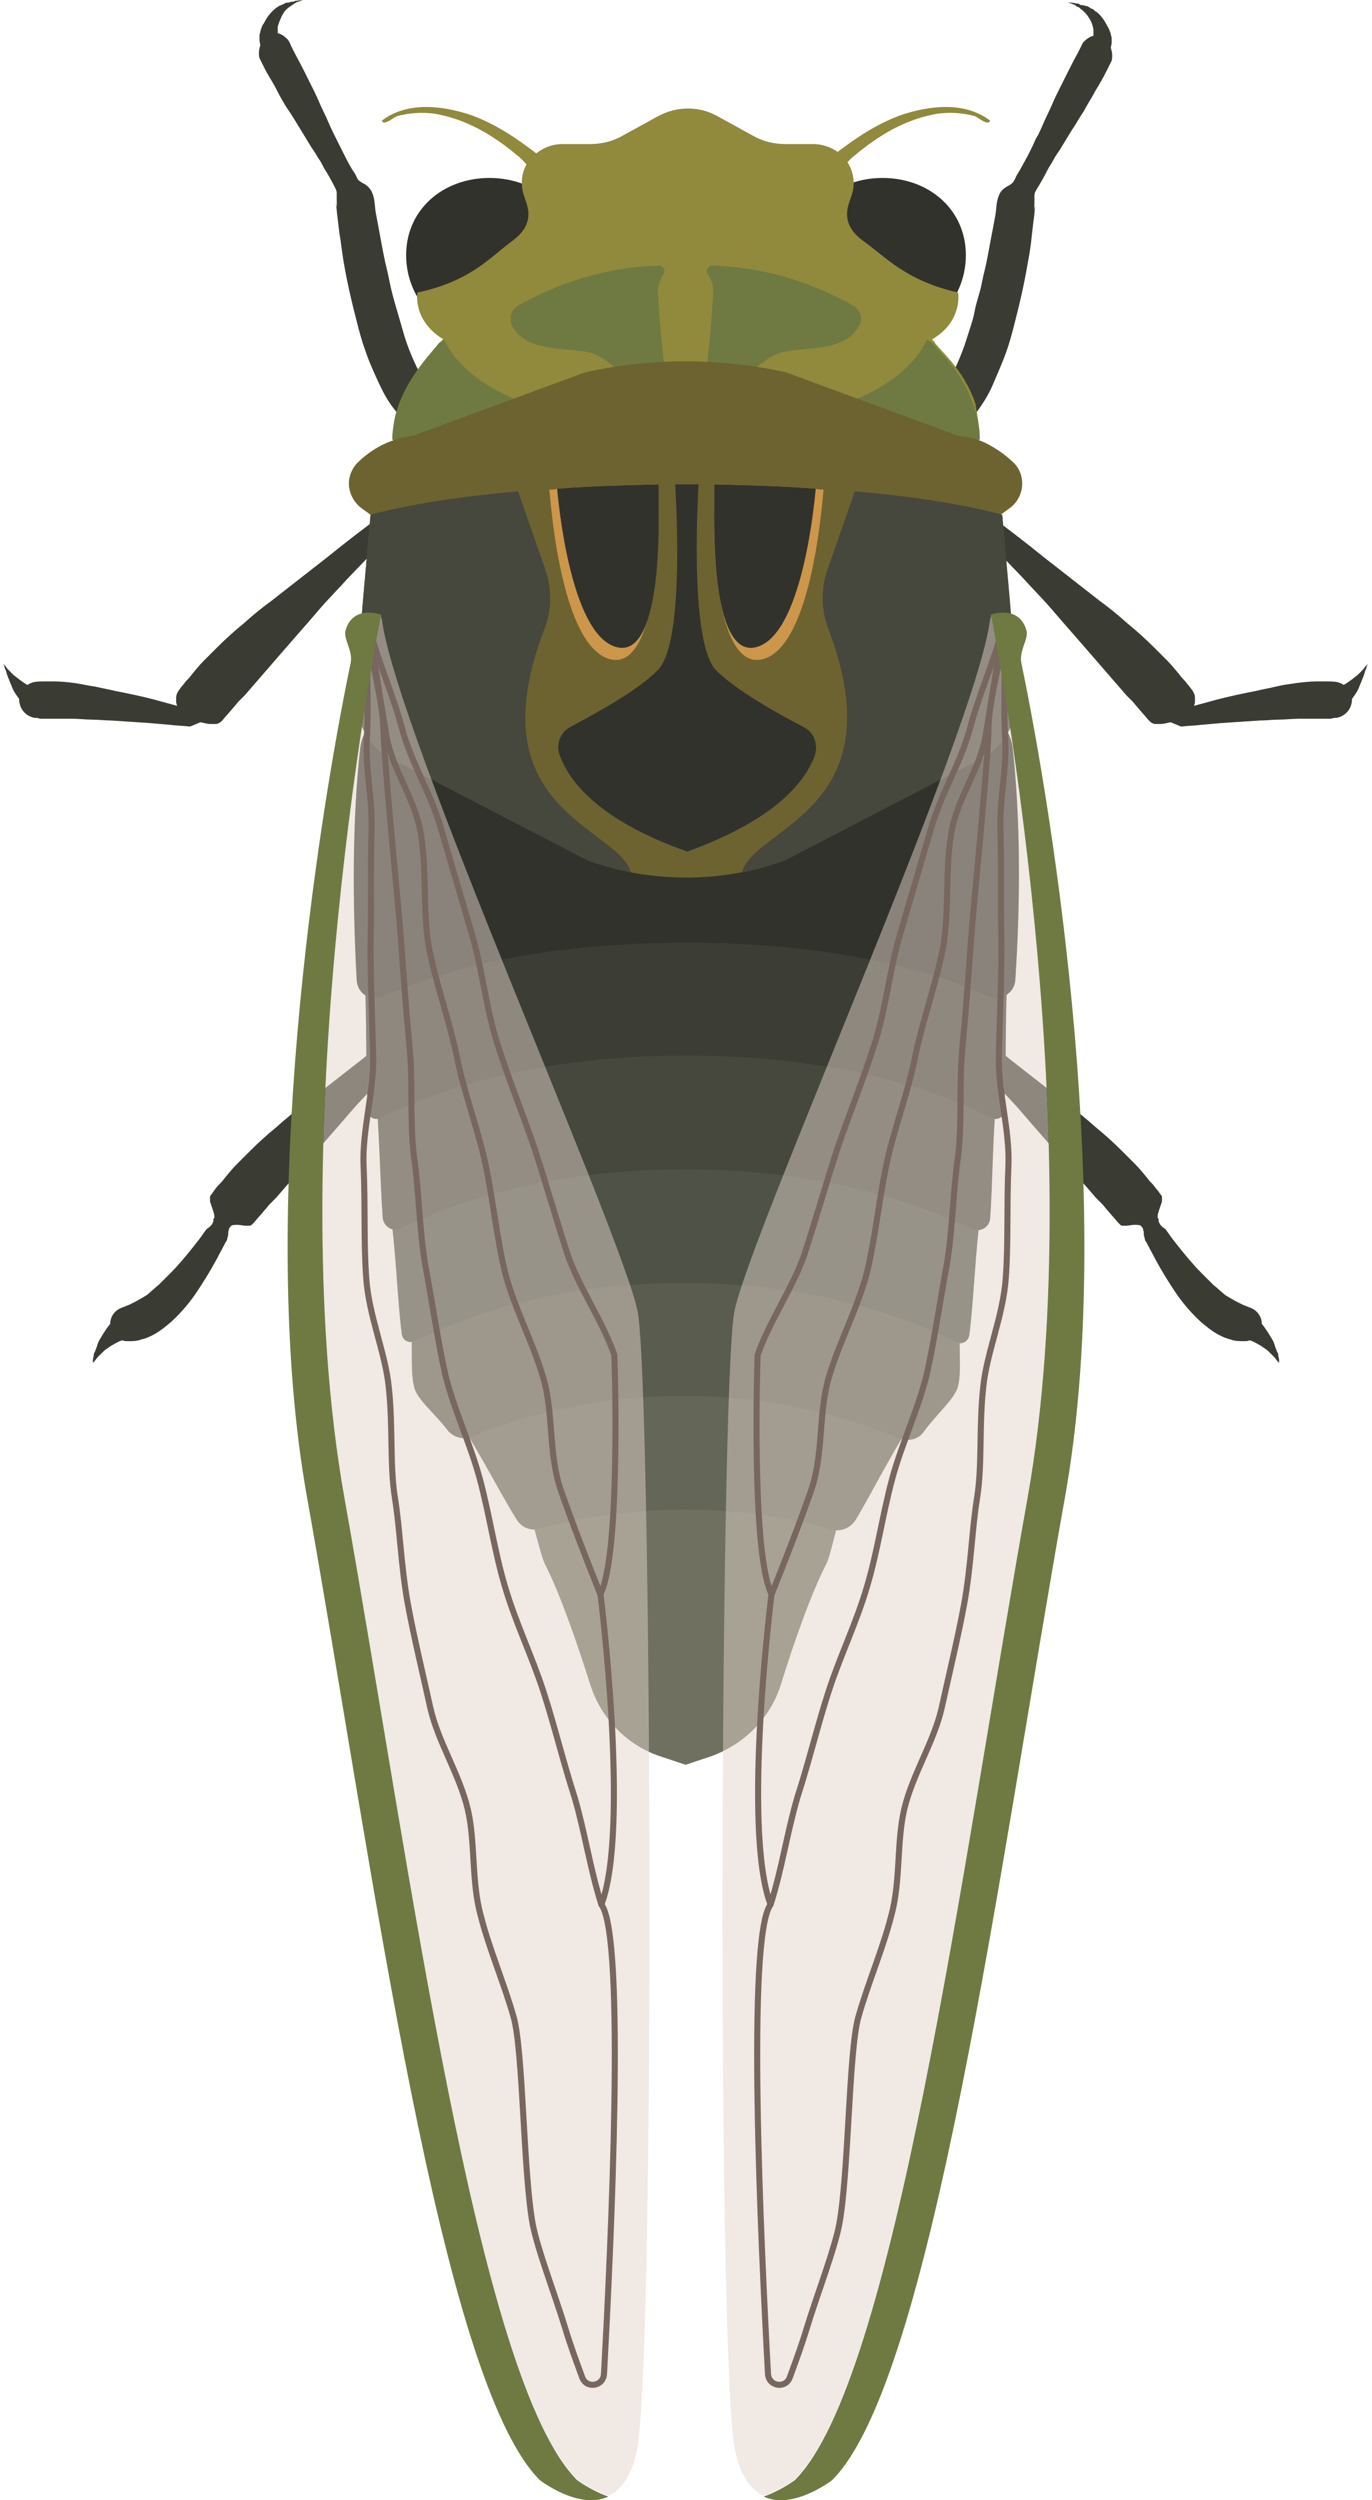 <?xml version="1.0" encoding="utf-8"?>
<!-- Generator: Adobe Illustrator 19.1.0, SVG Export Plug-In . SVG Version: 6.00 Build 0)  -->
<svg version="1.1" id="Layer_1" xmlns="http://www.w3.org/2000/svg" xmlns:xlink="http://www.w3.org/1999/xlink" x="0px" y="0px"
	 width="158.1px" height="288px" viewBox="-315 726 158.1 288" style="enable-background:new -315 726 158.1 288;"
	 xml:space="preserve">
<style type="text/css">
	.st0{fill:#E2D5CA;}
	.st1{fill:#3A3B33;}
	.st2{fill:none;}
	.st3{fill:#31322C;}
	.st4{fill:#91893C;}
	.st5{fill:#6E7A42;}
	.st6{fill:#6F7060;}
	.st7{fill:#646658;}
	.st8{fill:#5A5C4F;}
	.st9{fill:#4F5246;}
	.st10{fill:#46473D;}
	.st11{fill:#3C3D35;}
	.st12{fill:#6D6330;}
	.st13{fill:#CC964B;}
	.st14{opacity:0.5;fill:#E2D5CA;enable-background:new    ;}
	.st15{fill:none;stroke:#77675F;stroke-width:0.698;stroke-miterlimit:10;}
</style>
<path class="st0" d="M283.1,961.6"/>
<g>
	<g>
		<g>
			<path class="st1" d="M-266.6,776l-0.2-0.1l-0.1-0.1c0,0-0.1,0-0.1-0.1c-0.2-0.1-0.3-0.2-0.5-0.4c-0.3-0.2-0.6-0.5-0.8-0.7
				c-0.5-0.5-0.9-1-1.3-1.5c-0.8-1-1.4-2.2-1.9-3.3s-1-2.2-1.4-3.4c-0.4-1.1-0.7-2.2-1-3.4c-0.6-2.3-1.1-4.5-1.5-6.8
				c-0.2-1.2-0.3-2.3-0.5-3.4l-0.2-1.7c-0.1-0.6-0.1-1.2-0.2-1.7l0.3,0.9c-0.2-0.4-0.2-0.9-0.2-1.4c0-0.2,0-0.5,0-0.7
				c0-0.2-0.1-0.4-0.2-0.6c-0.4-0.8-0.8-1.5-1.3-2.3c-0.2-0.4-0.4-0.8-0.7-1.2c-0.2-0.4-0.5-0.8-0.7-1.1c-0.5-0.8-0.9-1.5-1.4-2.3
				c-0.5-0.8-0.9-1.5-1.4-2.2c-0.5-0.8-0.9-1.5-1.3-2.3c-0.4-0.8-0.9-1.5-1.3-2.3l-0.3-0.6c-0.1-0.2-0.2-0.4-0.3-0.6
				c-0.1-0.4-0.1-0.9,0.1-1.5l-0.1-0.5l0,0c0-0.1,0-0.2,0-0.3c0-0.1,0-0.2,0-0.3c0-0.2,0.1-0.3,0.1-0.5c0.1-0.3,0.2-0.7,0.4-0.9
				c0.3-0.6,0.7-1.2,1.2-1.6c0.1-0.1,0.2-0.2,0.4-0.3c0.1-0.1,0.3-0.2,0.4-0.2c0.1-0.1,0.3-0.1,0.4-0.2c0.1-0.1,0.3-0.1,0.4-0.1
				s0.3-0.1,0.4-0.1c0.1,0,0.3,0,0.4-0.1c0.3,0,0.6-0.1,0.9-0.1c-0.3,0.1-0.5,0.2-0.8,0.3c-0.1,0.1-0.2,0.1-0.3,0.2
				s-0.2,0.1-0.3,0.2c-0.5,0.3-0.8,0.7-1,1.1c-0.2,0.4-0.4,0.9-0.5,1.3c0,0.2,0,0.5,0,0.7c0,0.1,0,0.2,0,0.3c0,0.1,0,0.1,0,0.1
				s0,0.1,0,0.1l0,0l-0.1-0.5c0.6,0.1,1,0.5,1.3,0.8c0.1,0.2,0.2,0.3,0.3,0.6l0.3,0.6c0.4,0.8,0.8,1.5,1.2,2.3
				c0.4,0.8,0.8,1.6,1.2,2.4c0.4,0.8,0.7,1.6,1.1,2.4c0.4,0.8,0.7,1.6,1.1,2.4c0.2,0.4,0.4,0.8,0.6,1.2c0.2,0.4,0.4,0.8,0.6,1.2
				c0.4,0.8,0.8,1.6,1.3,2.3c0.1,0.2,0.2,0.4,0.3,0.6c0.1,0.2,0.3,0.3,0.6,0.5c0.5,0.2,0.8,0.6,1,0.9l0.2,0.5l0.1,0.4
				c0.1,0.5,0.1,1,0.2,1.6l0.3,1.6c0.2,1.1,0.4,2.2,0.6,3.2c0.2,1.1,0.5,2.1,0.7,3.2c0.2,1,0.5,2.1,0.8,3.1s0.6,2.1,0.9,3.1
				c0.3,1,0.7,2,1.1,2.9c0.4,0.9,0.9,1.8,1.4,2.6c0.2,0.4,0.5,0.7,0.8,1c0.1,0.2,0.3,0.3,0.4,0.5l0.2,0.1c0,0,0,0,0.1,0.1l0.1,0.1
				l0.2,0.1l0,0c1,0.8,1.2,2.2,0.5,3.2C-264.2,776.4-265.6,776.6-266.6,776z"/>
		</g>
		<path class="st1" d="M-265.5,843.4c-0.3-0.5-1-0.6-1.5-0.2c-2.2,1.6-4.4,3.3-6.5,5l-3.2,2.5l-3.2,2.5c-1.1,0.8-2.2,1.7-3.2,2.6
			c-1.1,0.9-2.1,1.8-3.1,2.8c-0.5,0.5-1,1-1.5,1.5c-0.5,0.5-0.9,1-1.4,1.6c-0.2,0.3-0.5,0.6-0.7,0.8s-0.5,0.6-0.7,0.9
			c-0.1,0.2-0.3,0.3-0.3,0.5c0,0.1,0,0.2,0,0.3c0,0.2,0,0.3,0.1,0.5c0.1,0.3,0.2,0.6,0.3,0.9c0.1,0.3,0.1,0.5,0.1,0.7l-0.1,0.1
			c0,0.2,0,0.3-0.1,0.5s-0.2,0.3-0.3,0.4c-0.1,0.1-0.3,0.2-0.4,0.3c-0.1,0.1-0.2,0.3-0.3,0.4c-0.4,0.6-0.8,1.1-1.2,1.6
			c-0.8,1-1.7,2.1-2.6,3c-0.5,0.5-0.9,0.9-1.4,1.4c-0.5,0.4-0.9,0.8-1.4,1.2c-0.5,0.3-1,0.6-1.4,0.8c-0.2,0.1-0.4,0.2-0.6,0.3
			c-0.2,0.1-0.3,0.1-0.5,0.2l-0.5,0.2c-0.7,0.3-1.2,1-1.2,1.8c0,0,0,0,0,0c0,0,0,0,0,0c-0.4,0.5-0.8,1.1-1.2,1.8
			c-0.2,0.3-0.3,0.7-0.4,1c-0.1,0.2-0.1,0.3-0.2,0.5c-0.1,0.1-0.1,0.3-0.1,0.4c-0.1,0.3-0.1,0.5-0.1,0.6c0,0.2,0,0.2,0,0.2
			s0.1-0.1,0.2-0.2c0.1-0.1,0.2-0.3,0.4-0.5c0.1-0.1,0.2-0.2,0.3-0.3c0.1-0.1,0.2-0.2,0.3-0.3c0.2-0.2,0.5-0.4,0.8-0.6
			c0.5-0.3,1-0.6,1.4-0.7c0.2,0.1,0.4,0.1,0.7,0.1c0.5,0,1,0,1.5-0.2c0.5-0.1,0.9-0.3,1.3-0.5c0.8-0.4,1.5-1,2.1-1.5
			c1.2-1.1,2.2-2.3,3-3.5c0.8-1.2,1.6-2.5,2.3-3.8c0.3-0.6,0.7-1.3,1-1.9c0.1-0.1,0.2-0.3,0.2-0.5c0.1-0.2,0.1-0.4,0.1-0.6
			c0-0.2,0.1-0.3,0.1-0.5c0.1-0.1,0.2-0.3,0.4-0.4l-0.1,0.1c0.1-0.1,0.4-0.1,0.7-0.1c0.3,0,0.6,0.1,0.9,0.1c0.2,0,0.3,0,0.4,0
			c0.1,0,0.2,0,0.3-0.1c0.1-0.1,0.2-0.2,0.3-0.3c0.4-0.5,0.8-0.9,1.2-1.4c0.2-0.2,0.4-0.5,0.6-0.7l0.7-0.7l1.3-1.5l1.3-1.5l1.3-1.5
			l2.7-3.1c0.9-1,1.8-2.1,2.7-3.1l1.4-1.5c0.5-0.5,0.9-1,1.4-1.5c1.9-2,3.8-3.9,5.7-5.9C-265.3,844.5-265.3,843.9-265.5,843.4z"/>
		<path class="st1" d="M-269.3,785.4c-0.3-0.5-1-0.6-1.5-0.2c-2.2,1.6-4.4,3.3-6.5,5l-3.2,2.5l-3.2,2.5c-1.1,0.8-2.2,1.7-3.2,2.6
			c-1.1,0.9-2.1,1.8-3.1,2.8c-0.5,0.5-1,1-1.5,1.5c-0.5,0.5-0.9,1-1.4,1.6c-0.2,0.3-0.5,0.6-0.7,0.8c-0.2,0.3-0.5,0.6-0.7,0.9
			c-0.1,0.1-0.2,0.3-0.3,0.5c-0.1,0.2-0.1,0.4-0.1,0.6c0,0.1,0,0.2,0,0.4c0,0.1,0.1,0.3,0.1,0.4c-0.2,0-0.3-0.1-0.4-0.1l-2.2-0.6
			c-1.5-0.4-3-0.7-4.5-1c-0.8-0.2-1.5-0.3-2.3-0.5c-0.8-0.1-1.6-0.3-2.3-0.4c-0.8-0.1-1.6-0.2-2.4-0.2c-0.4,0-0.8,0-1.2,0
			c-0.4,0-0.9,0-1.3,0.1c-0.2,0.1-0.4,0.1-0.6,0.3c-0.3-0.1-0.5-0.3-0.8-0.5c-0.3-0.2-0.5-0.4-0.8-0.6c-0.1-0.1-0.2-0.2-0.3-0.3
			c-0.1-0.1-0.2-0.2-0.3-0.3c-0.2-0.2-0.3-0.4-0.4-0.5c-0.1-0.1-0.2-0.2-0.2-0.2s0,0.1,0.1,0.2c0,0.2,0.1,0.4,0.2,0.6
			c0,0.1,0.1,0.3,0.1,0.4c0.1,0.2,0.1,0.3,0.2,0.5c0.1,0.3,0.3,0.7,0.4,1c0.2,0.5,0.5,0.9,0.8,1.3c0,1.1,0.7,2,1.8,2.2l0.2,0
			c0.2,0,0.3,0.1,0.5,0.1s0.3,0,0.5,0c0.3,0,0.7,0,1,0c0.7,0,1.5,0,2.2,0c0.7,0,1.5,0.1,2.2,0.1c0.7,0,1.5,0.1,2.2,0.1
			c1.5,0.1,3,0.2,4.5,0.3l2.3,0.2c0.7,0.1,1.5,0.1,2.3,0.2l1.2-0.5c0.5,0.1,0.8,0.2,1.1,0.2c0.3,0,0.5,0,0.7,0
			c0.2,0,0.3-0.1,0.5-0.2c0.1-0.1,0.2-0.2,0.3-0.3c0.4-0.5,0.8-0.9,1.2-1.4c0.2-0.2,0.4-0.5,0.6-0.7l0.7-0.7l1.3-1.5l1.3-1.5
			l1.3-1.5l2.7-3.1c0.9-1,1.8-2.1,2.7-3.1l1.4-1.5c0.5-0.5,0.9-1,1.4-1.5c1.9-2,3.8-3.9,5.7-5.9C-269,786.3-269,785.8-269.3,785.4z"
			/>
		<g>
			<path class="st1" d="M-208.4,775.6c-0.8-1-0.6-2.4,0.5-3.2l0,0l0.2-0.1l0.1-0.1c0,0,0.1-0.1,0.1-0.1l0.2-0.1
				c0.1-0.1,0.3-0.3,0.4-0.5c0.3-0.3,0.6-0.7,0.8-1c0.5-0.8,1-1.6,1.4-2.6c0.4-0.9,0.8-1.9,1.1-2.9c0.3-1,0.7-2,0.9-3.1
				s0.6-2.1,0.8-3.1c0.2-1.1,0.5-2.1,0.7-3.2c0.2-1.1,0.4-2.2,0.6-3.2l0.3-1.6c0.1-0.6,0.1-1.1,0.2-1.6l0.1-0.4l0.2-0.5
				c0.2-0.4,0.6-0.7,1-0.9c0.2-0.1,0.5-0.3,0.6-0.5c0.1-0.2,0.2-0.3,0.3-0.6c0.5-0.8,0.9-1.6,1.3-2.3c0.2-0.4,0.4-0.8,0.6-1.2
				c0.2-0.4,0.3-0.8,0.6-1.2c0.4-0.8,0.7-1.6,1.1-2.4c0.4-0.8,0.7-1.6,1.1-2.4c0.4-0.8,0.8-1.6,1.2-2.4c0.4-0.8,0.8-1.6,1.2-2.3
				l0.3-0.6c0.1-0.2,0.2-0.4,0.3-0.6c0.3-0.3,0.7-0.7,1.3-0.8l-0.1,0.5l0,0c0,0,0-0.1,0-0.1s0-0.1,0-0.1c0-0.1,0-0.2,0-0.3
				c0-0.2,0-0.5,0-0.7c-0.1-0.5-0.2-0.9-0.5-1.3c-0.2-0.4-0.6-0.8-1-1.1c-0.1-0.1-0.2-0.2-0.3-0.2s-0.2-0.1-0.3-0.2
				c-0.2-0.1-0.5-0.2-0.8-0.3c0.3,0,0.6,0,0.9,0.1c0.1,0,0.3,0,0.4,0.1s0.3,0.1,0.4,0.1s0.3,0.1,0.4,0.1s0.3,0.1,0.4,0.2
				s0.3,0.1,0.4,0.2c0.1,0.1,0.2,0.2,0.4,0.3c0.5,0.4,0.9,1,1.2,1.6c0.2,0.3,0.3,0.6,0.4,0.9c0,0.2,0.1,0.3,0.1,0.5
				c0,0.1,0,0.2,0,0.3c0,0.1,0,0.2,0,0.3l0,0l-0.1,0.5c0.2,0.6,0.2,1.1,0.1,1.5c-0.1,0.2-0.2,0.4-0.3,0.6l-0.3,0.6
				c-0.4,0.8-0.8,1.5-1.3,2.3c-0.4,0.8-0.9,1.5-1.3,2.3c-0.5,0.7-0.9,1.5-1.4,2.2c-0.5,0.8-0.9,1.5-1.4,2.3
				c-0.2,0.3-0.5,0.7-0.7,1.1c-0.2,0.4-0.5,0.8-0.7,1.2c-0.4,0.8-0.8,1.5-1.3,2.3c-0.1,0.2-0.2,0.4-0.2,0.6c0,0.2,0,0.5,0,0.7
				c0,0.5,0,1-0.2,1.4l0.3-0.9c-0.1,0.6-0.1,1.2-0.2,1.7l-0.2,1.7c-0.1,1.2-0.3,2.3-0.5,3.4c-0.4,2.3-0.9,4.5-1.5,6.8
				c-0.3,1.2-0.6,2.3-1,3.4c-0.4,1.1-0.9,2.2-1.4,3.4s-1.1,2.2-1.9,3.3c-0.4,0.5-0.8,1-1.3,1.5c-0.2,0.2-0.5,0.5-0.8,0.7
				c-0.1,0.1-0.3,0.3-0.5,0.4c0,0-0.1,0-0.1,0.1l-0.1,0.1l-0.2,0.1C-206.4,776.6-207.7,776.4-208.4,775.6z"/>
		</g>
		<path class="st1" d="M-206.4,843.4c0.3-0.5,1-0.6,1.5-0.2c2.2,1.6,4.4,3.3,6.5,5l3.2,2.5l3.2,2.5c1.1,0.8,2.2,1.7,3.2,2.6
			c1.1,0.9,2.1,1.8,3.1,2.8c0.5,0.5,1,1,1.5,1.5c0.5,0.5,0.9,1,1.4,1.6c0.2,0.3,0.5,0.6,0.7,0.8c0.2,0.3,0.5,0.6,0.7,0.9
			c0.1,0.2,0.3,0.3,0.3,0.5c0,0.1,0,0.2,0,0.3c0,0.2,0,0.3-0.1,0.5c-0.1,0.3-0.2,0.6-0.3,0.9c-0.1,0.3-0.1,0.5-0.1,0.7l0.1,0.1
			c0,0.2,0,0.3,0.1,0.5s0.2,0.3,0.3,0.4s0.3,0.2,0.4,0.3c0.1,0.1,0.2,0.3,0.3,0.4c0.4,0.6,0.8,1.1,1.2,1.6c0.8,1,1.7,2.1,2.6,3
			c0.5,0.5,0.9,0.9,1.4,1.4c0.5,0.4,0.9,0.8,1.4,1.2c0.5,0.3,1,0.6,1.4,0.8c0.2,0.1,0.4,0.2,0.6,0.3c0.2,0.1,0.3,0.1,0.5,0.2
			l0.5,0.2c0.7,0.3,1.2,1,1.2,1.8c0,0,0,0,0,0c0,0,0,0,0,0c0.4,0.5,0.8,1.1,1.2,1.8c0.2,0.3,0.3,0.7,0.4,1c0.1,0.2,0.1,0.3,0.2,0.5
			c0.1,0.1,0.1,0.3,0.1,0.4c0.1,0.3,0.1,0.5,0.1,0.6c0,0.2,0,0.2,0,0.2s-0.1-0.1-0.2-0.2c-0.1-0.1-0.2-0.3-0.4-0.5
			c-0.1-0.1-0.2-0.2-0.3-0.3c-0.1-0.1-0.2-0.2-0.3-0.3c-0.2-0.2-0.5-0.4-0.8-0.6c-0.5-0.3-1-0.6-1.4-0.7c-0.2,0.1-0.4,0.1-0.7,0.1
			c-0.5,0-1,0-1.5-0.2c-0.5-0.1-0.9-0.3-1.3-0.5c-0.8-0.4-1.5-1-2.1-1.5c-1.2-1.1-2.2-2.3-3-3.5c-0.8-1.2-1.6-2.5-2.3-3.8
			c-0.3-0.6-0.7-1.3-1-1.9c-0.1-0.1-0.2-0.3-0.2-0.5c-0.1-0.2-0.1-0.4-0.1-0.6c0-0.2-0.1-0.3-0.1-0.5c-0.1-0.1-0.2-0.3-0.4-0.4
			l0.1,0.1c-0.1-0.1-0.4-0.1-0.7-0.1s-0.6,0.1-0.9,0.1c-0.2,0-0.3,0-0.4,0c-0.1,0-0.2,0-0.3-0.1c-0.1-0.1-0.2-0.2-0.3-0.3
			c-0.4-0.5-0.8-0.9-1.2-1.4c-0.2-0.2-0.4-0.5-0.6-0.7l-0.7-0.7l-1.3-1.5l-1.3-1.5l-1.3-1.5l-2.7-3.1c-0.9-1-1.8-2.1-2.7-3.1
			l-1.4-1.5c-0.5-0.5-0.9-1-1.4-1.5c-1.9-2-3.8-3.9-5.7-5.9C-206.6,844.5-206.6,843.9-206.4,843.4z"/>
		<path class="st1" d="M-202.7,785.4c0.3-0.5,1-0.6,1.5-0.2c2.2,1.6,4.4,3.3,6.5,5l3.2,2.5l3.2,2.5c1.1,0.8,2.2,1.7,3.2,2.6
			c1.1,0.9,2.1,1.8,3.1,2.8c0.5,0.5,1,1,1.5,1.5c0.5,0.5,0.9,1,1.4,1.6c0.2,0.3,0.5,0.6,0.7,0.8c0.2,0.3,0.5,0.6,0.7,0.9
			c0.1,0.1,0.2,0.3,0.3,0.5c0.1,0.2,0.1,0.4,0.1,0.6c0,0.1,0,0.2,0,0.4c0,0.1-0.1,0.3-0.1,0.4c0.2,0,0.3-0.1,0.4-0.1l2.2-0.6
			c1.5-0.4,3-0.7,4.5-1c0.8-0.2,1.5-0.3,2.3-0.5s1.6-0.3,2.3-0.4c0.8-0.1,1.6-0.2,2.4-0.2c0.4,0,0.8,0,1.2,0c0.4,0,0.9,0,1.3,0.1
			c0.2,0.1,0.4,0.1,0.6,0.3c0.3-0.1,0.5-0.3,0.8-0.5c0.3-0.2,0.5-0.4,0.8-0.6c0.1-0.1,0.2-0.2,0.3-0.3c0.1-0.1,0.2-0.2,0.3-0.3
			c0.2-0.2,0.3-0.4,0.4-0.5c0.1-0.1,0.2-0.2,0.2-0.2s0,0.1-0.1,0.2c0,0.2-0.1,0.4-0.2,0.6c0,0.1-0.1,0.3-0.1,0.4
			c-0.1,0.2-0.1,0.3-0.2,0.5c-0.1,0.3-0.3,0.7-0.4,1c-0.2,0.5-0.5,0.9-0.8,1.3c0,1.1-0.7,2-1.8,2.2l-0.2,0c-0.2,0-0.3,0.1-0.5,0.1
			c-0.2,0-0.3,0-0.5,0c-0.3,0-0.7,0-1,0c-0.7,0-1.5,0-2.2,0c-0.7,0-1.5,0.1-2.2,0.1c-0.7,0-1.5,0.1-2.2,0.1c-1.5,0.1-3,0.2-4.5,0.3
			l-2.3,0.2c-0.7,0.1-1.5,0.1-2.3,0.2l-1.2-0.5c-0.5,0.1-0.8,0.2-1.1,0.2c-0.3,0-0.5,0-0.7,0c-0.2,0-0.3-0.1-0.5-0.2
			c-0.1-0.1-0.2-0.2-0.3-0.3c-0.4-0.5-0.8-0.9-1.2-1.4c-0.2-0.2-0.4-0.5-0.6-0.7l-0.7-0.7l-1.3-1.5l-1.3-1.5l-1.3-1.5l-2.7-3.1
			c-0.9-1-1.8-2.1-2.7-3.1l-1.4-1.5c-0.5-0.5-0.9-1-1.4-1.5c-1.9-2-3.8-3.9-5.7-5.9C-202.9,786.3-203,785.8-202.7,785.4z"/>
	</g>
	<g>
		<path class="st2" d="M-236,782.9"/>
	</g>
	<g>
		<g>
			<path class="st3" d="M-258.6,746.5c5.3,0,9.6,3.6,9.6,8.9c0,5.3-4.3,9.6-9.6,9.6s-9.6-4.3-9.6-9.6
				C-268.2,750.1-263.9,746.5-258.6,746.5z"/>
			<path class="st3" d="M-213.3,746.5c5.3,0,9.6,3.6,9.6,8.9c0,5.3-4.3,9.6-9.6,9.6s-9.6-4.3-9.6-9.6
				C-222.9,750.1-218.6,746.5-213.3,746.5z"/>
		</g>
		<path class="st4" d="M-202.1,776.6c0,0-2.8,3.4-12.2,5.8c-5.1,1.3-12.1,2.3-21.6,2.3c-9.5,0-16.6-1-21.6-2.3
			c-9.4-2.4-12.2-5.8-12.2-5.8c0-0.7,0.1-1.3,0.2-2c0.8-4.4,4.1-7.7,5.2-9.1c0,0,0,0,0,0c0.2-0.3,0.4-0.4,0.4-0.4
			c-3.6-2.2-3-5.4-3-5.4c6.1-1.3,8.3-4,11-6c1.6-1.2,2.2-2.6,1.5-4.5l-0.2-0.6c-0.5-1.4-0.3-2.9,0.5-4c0.9-1.2,2.3-2,3.9-2h3.1
			c1.4,0,2.7-0.3,3.9-1l4-2.2c2.2-1.2,4.8-1.2,6.9,0l4,2.2c1.2,0.7,2.5,1,3.9,1h3.1c1.5,0,3,0.7,3.9,2c0.8,1.2,1,2.7,0.5,4l-0.2,0.6
			c-0.7,1.9-0.1,3.3,1.5,4.5c2.7,1.9,4.9,4.6,11,6c0,0,0.6,3.3-3,5.4c0,0,0,0,0.1,0.1c0.1,0.1,0.2,0.2,0.3,0.4
			c1,1.2,3.4,3.3,4.6,6.9C-202.4,773.8-202.1,775.2-202.1,776.6z"/>
		<g>
			<g>
				<path class="st4" d="M-271,739.9c3-2.3,7.2-1.7,10.4-0.6c2.4,0.9,4.5,2.2,6.5,3.7c0.7,0.5,5.4,3.9,2.8,4.3
					c-1.1,0.2-3.2-2.8-4.1-3.4c-1.9-1.6-4-3-6.3-3.9c-1-0.4-2.1-0.7-3.2-0.9c-1.5-0.2-3-0.1-4.4,0.3
					C-269.9,739.7-270.8,740.5-271,739.9z"/>
			</g>
			<g>
				<path class="st4" d="M-200.9,739.9c-3-2.3-7.2-1.7-10.4-0.6c-2.4,0.9-4.5,2.2-6.5,3.7c-0.7,0.5-5.4,3.9-2.8,4.3
					c1.1,0.2,3.2-2.8,4.1-3.4c1.9-1.6,4-3,6.3-3.9c1-0.4,2.1-0.7,3.2-0.9c1.5-0.2,3-0.1,4.4,0.3
					C-202.1,739.7-201.1,740.5-200.9,739.9z"/>
			</g>
		</g>
		<path class="st5" d="M-202.1,776.6c0,0-2.8,3.4-12.2,5.8c-10.7-0.9-21.7-4.3-21.7-4.3s-10.9,3.4-21.6,4.3
			c-9.4-2.4-12.2-5.8-12.2-5.8c0-0.7,0.1-1.3,0.2-2c0.8-4.4,4.1-7.7,5.2-9.1c0,0,0,0,0,0c0.4-0.3,0.6-0.4,0.6-0.4s3.2,9.8,25.8,9.8
			c0,0-5.8-7.6-9.1-8.3c-2.8-0.6-7.3,0-8.9-3.1c-0.4-0.8-0.1-1.8,0.7-2.3c2.5-1.4,8.4-4.4,16.2-4.6c0.5,0,0.8,0.5,0.6,0.9l-0.2,0.3
			c-0.3,0.6-0.5,1.3-0.5,2c0.2,2.8,0.7,10,1.3,11c0.7,1.3,1.9,1.5,1.9,1.5s1.1-0.2,1.9-1.5c0.6-1,1.1-8.2,1.3-11
			c0-0.7-0.1-1.4-0.5-2l-0.2-0.3c-0.2-0.4,0.1-0.9,0.6-0.9c7.8,0.2,13.7,3.2,16.2,4.6c0.8,0.5,1.2,1.5,0.7,2.3
			c-1.6,3.1-6.1,2.4-8.9,3.1c-3.2,0.7-9.1,8.3-9.1,8.3c22.6,0,25.8-9.8,25.8-9.8s0.3,0.2,0.7,0.5c1,1.2,3.4,3.3,4.6,6.9
			C-202.4,773.8-202.1,775.2-202.1,776.6z"/>
	</g>
	<g>
		<g>
			<path class="st6" d="M-217.5,899.1c-0.9,1.3-1.7,6-2.3,7.1c-1.8,3.5-3.8,9.3-5.2,13.8c-1.2,3.9-4.2,6.9-8,8.3l-3,1l-3-1
				c-3.8-1.3-6.8-4.4-8-8.3c-1.4-4.4-3.4-10.3-5.2-13.8c-0.6-1.2-1.5-5.9-2.4-7.3c5.8-1.7,11.9-2.7,18.3-2.7
				C-229.7,896.3-223.4,897.3-217.5,899.1z"/>
			<path class="st7" d="M-209.1,888.8c-2.3,2.9-5.1,8.6-7.3,12.3c-0.6,0.9-1.7,1.4-2.7,1.1c-5.4-1.5-11.2-2.3-17.1-2.3
				c-5.8,0-11.3,0.8-16.6,2.2c-1,0.3-2.1-0.1-2.7-1.1c-2.3-3.7-5.1-9.4-7.4-12.3c8-3.5,17.1-5.3,26.7-5.3
				C-226.4,883.3-217.2,885.2-209.1,888.8z"/>
			<path class="st8" d="M-204.2,877.8c-0.5,2.2,0.1,6-0.4,7.9c-0.4,1.5-2.5,3.2-4,5.3c-0.6,0.8-1.7,1.1-2.7,0.7
				c-7.7-3.1-15.7-4.9-24.9-4.9c-9,0-16.9,1.7-24.5,4.7c-0.9,0.4-2,0.1-2.7-0.7c-1.5-2-3.6-3.6-3.9-5.1c-0.5-2,0-5.8-0.5-8.1l0,0
				c9.2-4.7,19.6-7.3,31.6-7.3C-224,870.3-213.5,872.9-204.2,877.8z"/>
			<path class="st9" d="M-201.9,865.1c-0.7,4.5-0.9,11-1.4,14.7c-0.1,0.7-0.9,1.2-1.5,0.8c-9-4.4-19.8-6.8-31.4-6.8
				c-11.4,0-22,2.3-31,6.7c-0.7,0.3-1.4-0.1-1.5-0.8c-0.5-3.7-0.7-10.2-1.4-14.6c9.7-5.1,20.9-7.8,33.9-7.8
				C-223,857.2-211.6,859.9-201.9,865.1z"/>
			<path class="st10" d="M-200.1,852c-0.5,3.9-0.5,10.2-0.8,14.4c-0.1,1-1.2,1.6-2.1,1.2c-9.4-4.5-20.7-6.9-33-6.9
				c-12.2,0-23.5,2.3-32.8,6.8c-0.9,0.5-2-0.2-2.1-1.2c-0.3-4.2-0.4-10.4-0.8-14.3c10-5.2,22-7.8,35.8-7.8
				C-222.2,844.1-210.1,846.8-200.1,852z"/>
			<path class="st11" d="M-198.9,838.6c-0.3,4.1-0.1,11-0.4,15.4c0,0.7-0.8,1.1-1.4,0.8c-9.8-4.9-22-7.2-35.3-7.2
				c-13.2,0-25.5,2.4-35.2,7.2c-0.6,0.3-1.4-0.1-1.4-0.8c-0.3-4.5-0.1-11.3-0.4-15.4c10.1-5.2,22.7-7.5,37.1-7.5
				C-221.5,831.1-209,833.4-198.9,838.6z"/>
		</g>
		<path class="st3" d="M-198,838.9c-0.1,1.5-1.6,2.4-3,1.9c-9.7-4.3-21.8-6.2-34.9-6.2c-13.1,0-25.2,1.9-35,6.2
			c-1.4,0.6-2.9-0.3-3-1.9c-0.5-9.2-0.5-18.5,0.4-26.7c0.3-2.6,2.5-4.6,5.2-4.6h64.8c2.7,0,4.9,2,5.2,4.6
			C-197.4,820.4-197.4,829.8-198,838.9z"/>
	</g>
	<path class="st0" d="M-236,818.2"/>
	<g>
		<path class="st12" d="M-198.8,795.6l-0.9-10.2l0-0.1l1.1-0.8c1.6-1.2,1.9-3.6,0.5-5.1c-0.9-0.9-1.9-1.6-3-2.2
			c-1.1-0.6-2.3-0.9-3.5-1l-19.8-7.3c-7.6-1.7-15.6-1.7-23.2,0l-19.8,7.3c-2.5,0.3-4.7,1.4-6.5,3.2c-0.6,0.7-0.9,1.5-0.9,2.3
			c0,1,0.5,2.1,1.4,2.8l1.1,0.8l0,0l-0.9,10.2l-0.8,10.1c-0.3,3.8,2,7.3,5.5,8.5l21.2,11c1.6,0.6,3.3,1,5,1.4
			c5.9,1.1,12,0.7,17.7-1.4l21.2-11c3.6-1.3,5.8-4.8,5.5-8.5L-198.8,795.6z"/>
		<g>
			<path class="st13" d="M-244.4,802c-5.6-0.9-7-16.2-7.3-19.6c0.3,0,0.6,0,0.9-0.1c3.7-0.3,7.6-0.4,11.7-0.5c0,0.2,0,0.5,0,0.8
				c0,0.1,0,0.2,0,0.3c0,0.2,0,0.4,0,0.7c0,0.1,0,0.2,0,0.2c0,0.2,0,0.4,0,0.6C-239,790.9-239.9,802.7-244.4,802z"/>
			<path class="st3" d="M-243.7,800.6c-5.2-0.9-6.8-15-7.1-18.3c3.7-0.3,7.6-0.4,11.7-0.5c0,0.2,0,0.5,0,0.8c0,0.1,0,0.2,0,0.3
				c0,0.2,0,0.4,0,0.7c0,0.1,0,0.2,0,0.2c0,0.2,0,0.4,0,0.6C-239,790.6-239.5,801.3-243.7,800.6z"/>
		</g>
		<path class="st3" d="M-221.1,813c-1,2.8-4.2,7.3-14.7,11.1c-10.5-3.7-13.7-8.3-14.7-11.1c-0.5-1.3,0.1-2.7,1.3-3.3
			c2.6-1.4,7.5-4,10-6.5c2.8-2.8,2.3-16.3,2-21.4c0.4,0,0.8,0,1.2,0c0.5,0,1,0,1.5,0c-0.3,5.1-0.7,18.6,2,21.4
			c2.4,2.4,7.3,5.1,10,6.5C-221.2,810.3-220.7,811.7-221.1,813z"/>
		<path class="st10" d="M-242.3,826.5c-1.7-0.3-3.3-0.8-5-1.4l-21.2-11c-3.6-1.3-5.8-4.7-5.5-8.5l0.8-10.1l0.9-10.2
			c4.4-1.2,10.2-2.1,17-2.7l3.1,8.9c0.8,2.2,0.8,4.6,0,6.8C-260.4,819.4-243.8,821.2-242.3,826.5z"/>
		<g>
			<path class="st13" d="M-227.4,802c5.6-0.9,7-16.2,7.3-19.6c-0.3,0-0.6,0-0.9-0.1c-3.7-0.3-7.6-0.4-11.7-0.5c0,0.2,0,0.5,0,0.8
				c0,0.1,0,0.2,0,0.3c0,0.2,0,0.4,0,0.7c0,0.1,0,0.2,0,0.2c0,0.2,0,0.4,0,0.6C-232.9,790.9-232,802.7-227.4,802z"/>
			<path class="st3" d="M-228.1,800.6c5.2-0.9,6.8-15,7.1-18.3c-3.7-0.3-7.6-0.4-11.7-0.5c0,0.2,0,0.5,0,0.8c0,0.1,0,0.2,0,0.3
				c0,0.2,0,0.4,0,0.7c0,0.1,0,0.2,0,0.2c0,0.2,0,0.4,0,0.6C-232.8,790.6-232.3,801.3-228.1,800.6z"/>
		</g>
		<path class="st10" d="M-229.5,826.5c1.7-0.3,3.3-0.8,5-1.4l21.2-11c3.6-1.3,5.8-4.7,5.5-8.5l-0.8-10.1l-0.9-10.2
			c-4.4-1.2-10.2-2.1-17-2.7l-3.1,8.9c-0.8,2.2-0.8,4.6,0,6.8C-211.5,819.4-228.1,821.2-229.5,826.5z"/>
	</g>
	<g>
		<g>
			<path class="st14" d="M-241.6,1008.2c-0.6,3.1-1.9,4.7-3.3,5.3c-2-0.7-3.6-1.9-3.6-1.9c-11.5-11.5-19.2-70.5-26.8-113.1
				c-7.6-42.6,4.2-101.8,4.2-101.8c0,0.2,0,0.4,0.1,0.6c1.6,12.9,27.8,71,29.5,79.9C-239.9,886.4-239.5,997.8-241.6,1008.2z"/>
			<g>
				<path class="st15" d="M-272.4,798.5c-0.5,4.1-0.1,7.7-0.3,12c-0.3,4.2,0.7,7.4,0.5,11.7c-0.1,4.2,0,8.5-0.1,12.7
					c0,4.3,0.2,8.5,0.3,12.7c0.1,4.3-1.3,8.6-1.1,12.8c0.2,4.4,0,8.7,0.3,12.8c0.3,4.4,2.2,8.6,2.6,12.6c0.5,4.6,0.1,8.9,0.7,12.7
					c0.6,3.7,0.7,7.9,1.5,12.3c0.7,3.8,1.7,7.9,2.6,12c0.9,3.9,3.3,7.5,4.3,11.6c0.9,3.9,0.4,8.3,1.5,12.3c1,3.9,2.7,7.8,3.8,11.7
					c1.1,4,1.1,18,2.2,23.9c0.6,3,2.5,7.9,3.7,11.8c0.6,2,1.3,3.9,2,5.8c0.5,1.3,2.4,1,2.5-0.4c0.8-14.7,2.5-50.4-0.3-54.1
					c-1.3-4.1-1.9-8.3-3.1-12.4c-1.3-4-2.3-8.2-3.6-12.2c-1.3-4-3.2-7.9-4.4-12c-1.2-4-1.8-8.3-2.9-12.4c-1.1-4.1-3-8-4-12.1
					c-0.9-4.1-1.5-8.3-2.3-12.6c-0.7-4.2-0.7-8.4-1.3-12.5c-0.5-4.2-0.1-8.4-0.5-12.5c-0.4-4.2-0.7-8.3-1-12.5
					c-0.3-4.2-1.9-19.7-2-23.9C-270.9,806.2-272.3,802.7-272.4,798.5"/>
				<path class="st15" d="M-272.4,798.5c0.6,4.2,1.2,7.9,1.9,12.1c0.7,4.2,3.3,7.2,4,11.5c0.7,4.2,0.2,8.7,0.9,12.9
					c0.8,4.2,2.3,8.3,3.2,12.5c0.8,4.2,2.4,8.3,3.3,12.4c0.9,4.2,1.3,8.5,2.3,12.7c1.1,4.2,3.2,8,4.4,12.1c1.2,4.1,0.6,8.8,2,12.9
					c1.4,4,3,8.1,4.6,12.1c0,0,3.4,27,0.1,35.7"/>
				<path class="st15" d="M-272.4,798.5c1.1,4.1,2.7,7.5,3.8,11.7c1.2,4.1,3.2,7.1,4.4,11.2c1.2,4.1,2.4,8.2,3.6,12.3
					c1.2,4.1,1.6,8.4,2.9,12.5c1.3,4.1,2.9,8,4.3,12.1c1.3,4,2.5,8.2,3.8,12.2c1.4,4,4,7.6,5.4,11.6c0,0,0.8,23.4-1.7,27.7"/>
			</g>
			<path class="st5" d="M-244.9,1013.6c-3.4,1.6-7.9-1.9-7.9-1.9c-11.5-11.5-19.2-70.5-26.8-113.1c-5.9-32.7,1.2-77.9,5-96.2
				c0.3-1.4-0.8-2.7-0.6-3.7c0.8-3.1,4.1-1.9,4.1-1.9s-11.8,59.2-4.2,101.8c7.6,42.6,15.3,101.6,26.8,113.1
				C-248.5,1011.7-246.9,1012.9-244.9,1013.6z"/>
		</g>
		<g>
			<path class="st14" d="M-230.3,1008.2c0.6,3.1,1.9,4.7,3.3,5.3c2-0.7,3.6-1.9,3.6-1.9c11.5-11.5,19.2-70.5,26.8-113.1
				c7.6-42.6-4.2-101.8-4.2-101.8c0,0.2,0,0.4-0.1,0.6c-1.6,12.9-27.8,71-29.5,79.9C-232,886.4-232.4,997.8-230.3,1008.2z"/>
			<g>
				<path class="st15" d="M-199.5,798.5c0.5,4.1,0.1,7.7,0.3,12c0.3,4.2-0.7,7.4-0.5,11.7c0.1,4.2,0,8.5,0.1,12.7
					c0,4.3-0.2,8.5-0.3,12.7c-0.1,4.3,1.3,8.6,1.1,12.8c-0.2,4.4,0,8.7-0.3,12.8c-0.3,4.4-2.2,8.6-2.6,12.6
					c-0.5,4.6-0.1,8.9-0.7,12.7c-0.6,3.7-0.7,7.9-1.5,12.3c-0.7,3.8-1.7,7.9-2.6,12c-0.9,3.9-3.3,7.5-4.3,11.6
					c-0.9,3.9-0.4,8.3-1.5,12.3c-1,3.9-2.7,7.8-3.8,11.7c-1.1,4-1.1,18-2.2,23.9c-0.6,3-2.5,7.9-3.7,11.8c-0.6,2-1.3,3.9-2,5.8
					c-0.5,1.3-2.4,1-2.5-0.4c-0.8-14.7-2.5-50.4,0.3-54.1c1.3-4.1,1.9-8.3,3.1-12.4c1.3-4,2.3-8.2,3.6-12.2c1.3-4,3.2-7.9,4.4-12
					c1.2-4,1.8-8.3,2.9-12.4c1.1-4.1,3-8,4-12.1c0.9-4.1,1.5-8.3,2.3-12.6c0.7-4.2,0.7-8.4,1.3-12.5c0.5-4.2,0.1-8.4,0.5-12.5
					c0.4-4.2,0.7-8.3,1-12.5c0.3-4.2,1.9-19.7,2-23.9C-201.1,806.2-199.6,802.7-199.5,798.5"/>
				<path class="st15" d="M-199.5,798.5c-0.6,4.2-1.2,7.9-1.9,12.1c-0.7,4.2-3.3,7.2-4,11.5c-0.7,4.2-0.2,8.7-0.9,12.9
					c-0.8,4.2-2.3,8.3-3.2,12.5c-0.8,4.2-2.4,8.3-3.3,12.4c-0.9,4.2-1.3,8.5-2.3,12.7c-1.1,4.2-3.2,8-4.4,12.1
					c-1.2,4.1-0.6,8.8-2,12.9c-1.4,4-3,8.1-4.6,12.1c0,0-3.4,27-0.1,35.7"/>
				<path class="st15" d="M-199.5,798.5c-1.1,4.1-2.7,7.5-3.8,11.7c-1.2,4.1-3.2,7.1-4.4,11.2c-1.2,4.1-2.4,8.2-3.6,12.3
					c-1.2,4.1-1.6,8.4-2.9,12.5c-1.3,4.1-2.9,8-4.3,12.1c-1.3,4-2.5,8.2-3.8,12.2c-1.4,4-4,7.6-5.4,11.6c0,0-0.8,23.4,1.7,27.7"/>
			</g>
			<path class="st5" d="M-227,1013.6c3.4,1.6,7.9-1.9,7.9-1.9c11.5-11.5,19.2-70.5,26.8-113.1c5.9-32.7-1.2-77.9-5-96.2
				c-0.3-1.4,0.8-2.7,0.6-3.7c-0.8-3.1-4.1-1.9-4.1-1.9s11.8,59.2,4.2,101.8c-7.6,42.6-15.3,101.6-26.8,113.1
				C-223.4,1011.7-225,1012.9-227,1013.6z"/>
		</g>
	</g>
</g>
</svg>
